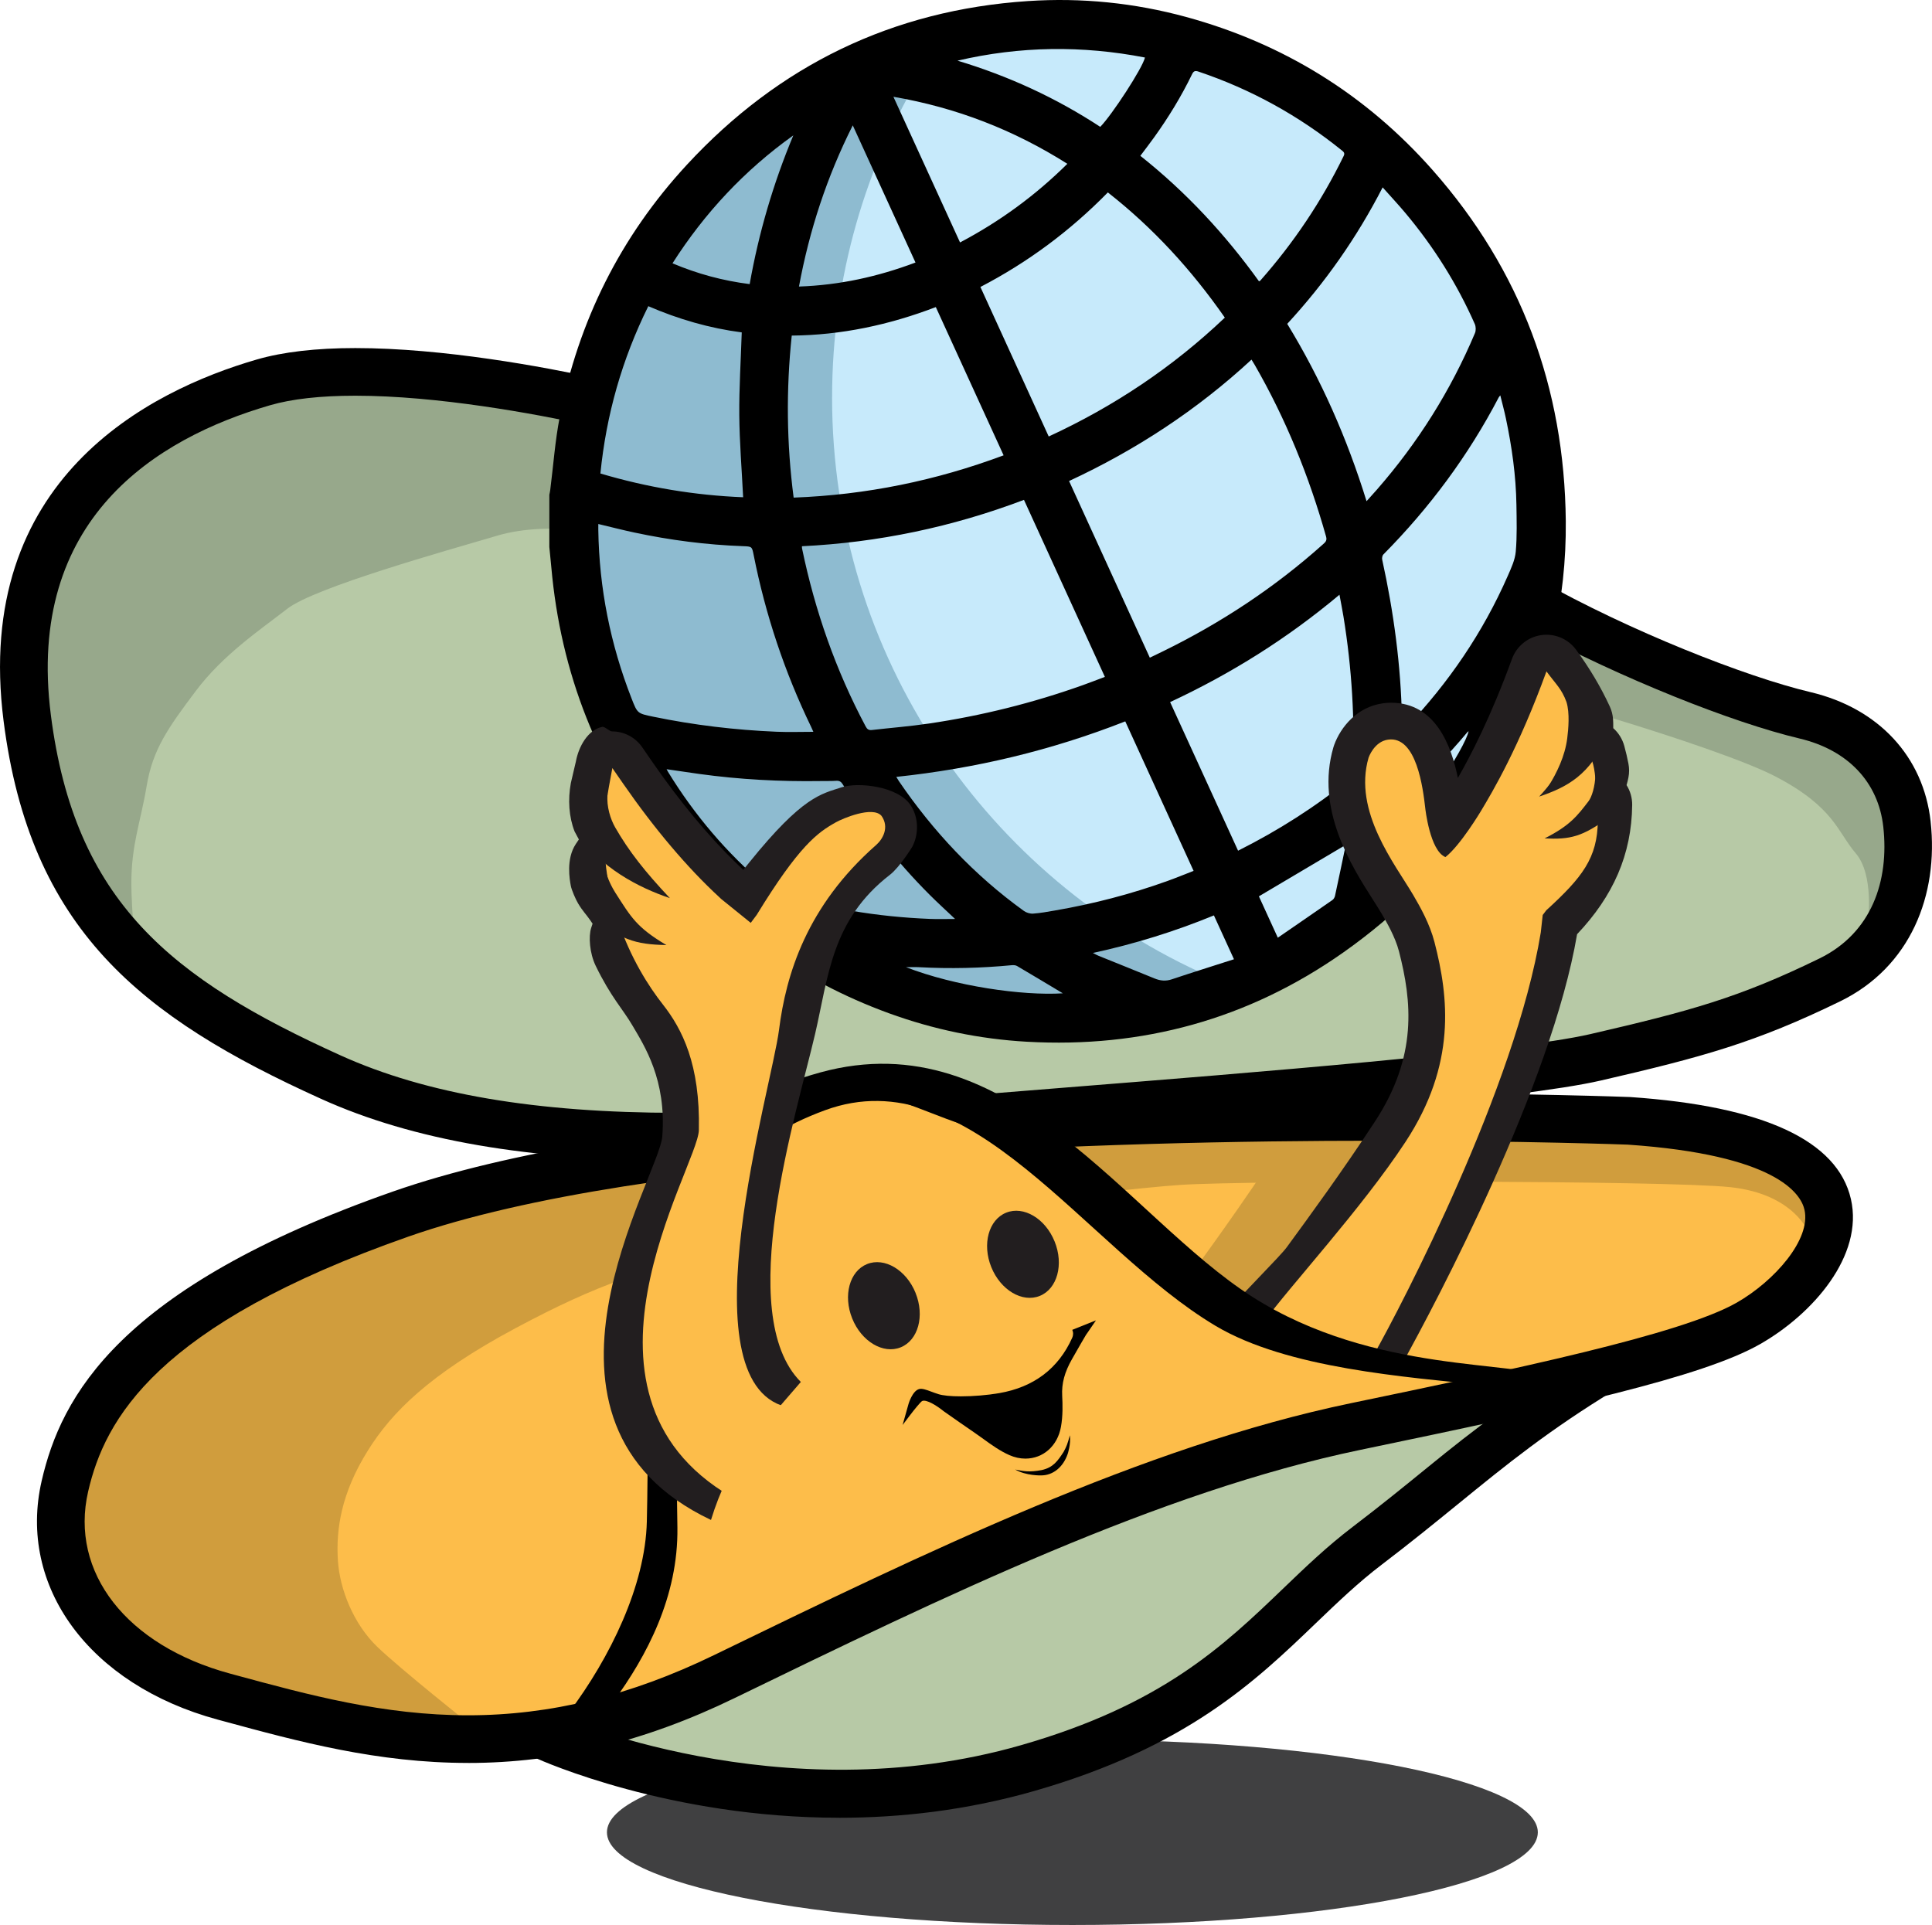 <?xml version="1.0" encoding="UTF-8"?>
<svg id="Layer_1" xmlns="http://www.w3.org/2000/svg" width="26.908mm" height="26.811mm" version="1.1" viewBox="0 0 76.273 76">
  <!-- Generator: Adobe Illustrator 29.0.0, SVG Export Plug-In . SVG Version: 2.1.0 Build 186)  -->
  <defs>
    <style>
      .st0 {
        fill: #b7c9a6;
      }

      .st1 {
        fill: #c7eafb;
      }

      .st2 {
        fill: #221e1f;
      }

      .st3 {
        fill: #fdbd4a;
      }

      .st4 {
        fill-rule: evenodd;
      }

      .st5 {
        fill: #404041;
      }

      .st6 {
        fill: #97a88b;
      }

      .st7 {
        fill: #8ebbd0;
      }

      .st8 {
        fill: #d09d3d;
      }
    </style>
  </defs>
  <path class="st0" d="M23.004,15.873l-7.111-.638s-6.564-.182-7.385.456c-.821.638-5.926,3.282-6.2,4.65-.274,1.368-1.55,8.388-1.55,9.208s3.008,6.017,3.008,6.291,5.471,4.741,5.471,4.741l10.393,4.194,7.932.182,13.403-1.094,13.858-1.003,10.393-1.55,6.747-2.37,3.283-3.829-.274-4.832s-3.1-2.097-3.374-2.097-5.834-1.367-6.108-1.55-3.94-2.93-3.94-2.93l-38.546-7.828Z"/>
  <path class="st6" d="M71.96,28.181c-.273,0-5.834-1.367-6.108-1.55-.274-.183-3.94-2.93-3.94-2.93l-38.546-7.828-7.112-.638s-6.564-.182-7.385.456c-.821.638-5.926,3.282-6.199,4.65-.274,1.368-1.55,8.388-1.55,9.208s3.009,6.017,3.009,6.291c0,.081.483.532,1.16,1.125-.062-.893-.105-1.653-.105-2.067,0-1.569.362-2.414.604-3.863.241-1.448.844-2.293,1.931-3.742,1.087-1.449,2.536-2.414,3.622-3.259,1.086-.845,6.276-2.293,8.328-2.897,2.052-.603,4.949,0,5.312,0s31.265,5.553,32.713,5.673c1.448.121,10.14,2.656,12.433,3.863,2.293,1.207,2.414,2.173,3.138,3.018.724.845.483,2.656.483,2.656l.569.268,1.289-1.504-.274-4.832s-3.1-2.097-3.374-2.097Z"/>
  <path class="st5" d="M60.712,72.341c0,2.021-8.227,3.659-18.375,3.659s-18.376-1.638-18.376-3.659,8.227-3.659,18.376-3.659,18.375,1.638,18.375,3.659Z"/>
  <path class="st1" d="M61.022,20.614c0,10.373-8.408,18.781-18.781,18.781s-18.782-8.408-18.782-18.781S31.868,1.833,42.241,1.833s18.781,8.408,18.781,18.781Z"/>
  <path class="st7" d="M32.85,15.691c0-4.74,1.32-9.173,3.613-12.948-7.545,2.437-13.005,9.515-13.005,17.871,0,10.373,8.409,18.781,18.782,18.781,1.927,0,3.787-.291,5.537-.831-8.79-3.869-14.928-12.653-14.928-22.873Z"/>
  <path class="st0" d="M27.471,70.302l-4.832-1.823s5.744-2.006,7.385-2.918c1.641-.912,7.021-3.373,9.391-4.467,2.371-1.094,6.108-2.553,8.114-3.282,2.006-.73,5.835-1.459,7.112-1.824,1.276-.365,7.111-1.459,7.111-1.459,0,0-2.553,2.644-4.011,3.829-1.459,1.185-5.926,5.105-6.747,5.835-.82.729-3.556,2.917-5.288,3.829-1.733.912-5.379,2.006-7.477,2.37-2.096.365-10.211-.091-10.759-.091Z"/>
  <path class="st3" d="M71.501,47.667c-.207-.904-1.437-2.481-7.349-2.886l-.039-.002c-.721-.025-4.59-.153-9.889-.153-10.275,0-28.927.495-38.377,3.809-10.141,3.557-12.223,7.403-12.905,10.357-.789,3.421,1.579,6.506,5.892,7.677l.221.06c2.899.787,5.896,1.602,9.288,1.602,3.304,0,6.533-.789,9.877-2.412,8.334-4.048,16.951-8.234,25.043-9.916,6.441-1.339,13.1-2.723,15.365-4.017,1.659-.948,3.188-2.748,2.874-4.119Z"/>
  <path class="st8" d="M64.426,44.781l-.039-.002c-.721-.025-4.59-.153-9.889-.153-10.276,0-28.926.495-38.377,3.809-10.14,3.557-12.223,7.403-12.904,10.357-.79,3.421,1.579,6.506,5.892,7.677l.222.06c2.898.787,5.896,1.602,9.287,1.602,0,0-2.816-2.239-3.728-3.117-.936-.901-1.477-2.271-1.55-3.396-.08-1.231.125-2.658,1.185-4.353.934-1.493,2.4-2.994,5.835-4.832,3.407-1.823,4.98-2.234,8.388-3.191,2.559-.719,15.044-2.279,17.87-2.462,2.825-.182,19.145-.182,21.698.091,2.553.274,3.1,1.823,3.1,1.823,0,0,.106.034.265.088.132-.386.174-.765.094-1.116-.207-.904-1.437-2.481-7.349-2.886Z"/>
  <path class="st8" d="M27.767,46.066l-3.387.426c.067.364.133.743.202,1.138.341,1.947.731,4.171,1.492,6.264.307-2.637.79-5.051,2.132-5.356-.199-.819-.354-1.653-.44-2.472Z"/>
  <path class="st8" d="M51.931,42.996c-.186.387-.405.781-.669,1.183-1.795,2.735-3.175,4.686-4.378,6.317l-.26.357,2.947.303,1.566.361.115-.203c.514-.902,2.355-4.23,3.892-8.177l-3.213-.142Z"/>
  <path d="M76.22,32.434c-.284-2.563-2.055-4.471-4.738-5.107-2.558-.606-7.144-2.412-10.744-4.44l-.411,1.92c3.738,2.004,8.079,3.724,10.722,4.351,1.902.451,3.106,1.721,3.302,3.484.237,2.135-.456,4.192-2.522,5.2-3.177,1.549-5.1,2.074-9.048,2.986-3.014.695-13.258,1.514-20.738,2.111-2.502.2-4.767.38-6.488.533-2.426.216-5.62.463-8.811.463-5.576,0-9.924-.741-13.292-2.264-6.698-3.03-10.506-6.071-11.446-13.448-.987-7.74,4.162-10.919,8.656-12.224.859-.25,1.992-.376,3.365-.376,3.257,0,7.08.714,9.116,1.151l.422-1.836c-2.101-.454-6.061-1.196-9.538-1.196-1.55,0-2.859.152-3.889.451C5.882,15.427-1.075,18.924.14,28.46c1.046,8.212,5.389,11.691,12.537,14.924,3.616,1.636,8.217,2.431,14.066,2.431h0c3.265,0,6.513-.252,8.977-.471,1.717-.153,3.976-.333,6.472-.532,7.958-.636,17.86-1.426,21.011-2.153,4.008-.925,6.112-1.5,9.449-3.128,2.767-1.35,3.89-4.188,3.567-7.098Z"/>
  <path class="st4" d="M21.687,21.594v-2.058c.012-.065.028-.13.036-.196.122-.958.19-1.927.373-2.873.735-3.787,2.4-7.125,5.018-9.959C30.745,2.58,35.232.397,40.586.042c2.116-.14,4.203.071,6.246.629,3.841,1.05,7.099,3.067,9.732,6.05,3.486,3.949,5.199,8.589,5.252,13.847.015,1.556-.151,3.098-.503,4.615-1.2,5.183-3.93,9.361-8.288,12.426-3.74,2.631-7.924,3.778-12.491,3.519-1.869-.106-3.683-.485-5.44-1.124-3.56-1.297-6.519-3.44-8.874-6.4-2.614-3.282-4.085-7.03-4.455-11.209-.023-.267-.052-.533-.078-.8ZM43.619,26.723c-1.07-2.341-2.131-4.66-3.194-6.988-2.838,1.074-5.752,1.684-8.766,1.831.002.041,0,.068.006.093.51,2.457,1.33,4.803,2.51,7.021.059.112.123.156.248.141.747-.086,1.497-.144,2.241-.254,2.081-.307,4.114-.814,6.095-1.521.282-.101.562-.21.862-.323ZM45.394,25.966c.194-.094.363-.176.532-.258,2.292-1.123,4.403-2.517,6.307-4.221.092-.082.164-.144.12-.3-.668-2.374-1.587-4.642-2.818-6.781-.038-.067-.081-.132-.127-.208-2.154,1.992-4.559,3.565-7.202,4.793,1.067,2.335,2.123,4.646,3.188,6.975ZM44.423,28.481c-2.919,1.147-5.92,1.862-9.039,2.191.045.075.071.12.1.163,1.357,1.989,2.981,3.721,4.939,5.13.098.07.244.114.364.105.287-.02.572-.073.856-.122,1.517-.261,3.001-.646,4.449-1.167.344-.124.682-.263,1.03-.398-.905-1.98-1.796-3.931-2.698-5.903ZM41.402,17.233c2.58-1.19,4.898-2.739,6.953-4.693-1.308-1.878-2.824-3.536-4.618-4.943-1.486,1.516-3.154,2.757-5.032,3.733.9,1.97,1.795,3.927,2.697,5.903ZM53.949,19.789c.149-.167.279-.309.407-.455,1.621-1.855,2.918-3.915,3.875-6.185.042-.101.037-.254-.007-.355-.702-1.588-1.618-3.044-2.732-4.374-.286-.342-.591-.667-.906-1.022-1.023,1.99-2.275,3.769-3.767,5.388,1.338,2.192,2.362,4.517,3.132,7.004ZM32.11,28.893c-.031-.07-.056-.13-.084-.188-1.048-2.166-1.805-4.43-2.272-6.791-.066-.333-.066-.339-.418-.351-1.447-.052-2.876-.236-4.291-.538-.471-.1-.937-.221-1.425-.337,0,.087,0,.16,0,.232.034,2.299.477,4.518,1.314,6.658.231.592.231.588.852.717,1.608.333,3.234.526,4.873.595.475.02.951.003,1.451.003ZM39.621,17.976c-.895-1.957-1.782-3.898-2.676-5.852-1.847.706-3.731,1.108-5.688,1.125-.226,2.149-.203,4.27.075,6.397,2.864-.107,5.609-.669,8.289-1.669ZM46.195,27.719c.902,1.973,1.791,3.916,2.683,5.867,1.589-.797,3.058-1.734,4.42-2.836.061-.049.098-.158.103-.241.097-2.068-.03-4.124-.362-6.167-.046-.279-.102-.556-.158-.862-2.055,1.724-4.273,3.114-6.685,4.239ZM55.367,28.817c.035-.009.051-.008.06-.015.031-.026.061-.053.088-.082,1.676-1.763,3.028-3.746,4.007-5.975.136-.311.29-.636.319-.966.054-.613.035-1.233.026-1.85-.018-1.151-.179-2.287-.416-3.412-.062-.294-.141-.584-.221-.908-.042.054-.056.068-.064.085-1.2,2.298-2.729,4.354-4.551,6.196-.043.043-.061.143-.047.206.456,2.077.738,4.175.78,6.303.002.138.013.275.019.417ZM49.704,11.106c.025-.013.04-.016.049-.025,1.32-1.493,2.42-3.132,3.294-4.923.054-.11.006-.156-.065-.214-1.704-1.376-3.589-2.418-5.666-3.117-.135-.046-.195-.023-.258.11-.422.872-.927,1.696-1.491,2.482-.175.244-.359.482-.547.733,1.809,1.434,3.349,3.099,4.684,4.954ZM26.316,30.369c.03.057.042.08.055.102,1.043,1.704,2.322,3.209,3.847,4.502.12.102.258.202.405.25,1.978.642,4.012.973,6.088,1.056.319.013.639.002.994.002-.353-.335-.685-.636-1.001-.952-1.318-1.316-2.456-2.776-3.432-4.361-.064-.105-.132-.149-.256-.142-.201.013-.403.006-.604.01-1.609.025-3.211-.06-4.805-.28-.418-.058-.835-.121-1.29-.187ZM29.283,13.123c-1.264-.164-2.495-.518-3.689-1.035-1.038,2.098-1.66,4.287-1.891,6.606,1.856.551,3.737.862,5.635.938-.054-1.099-.143-2.17-.152-3.242-.009-1.079.061-2.159.097-3.267ZM42.138,6.467c-2.117-1.338-4.382-2.219-6.867-2.646.887,1.939,1.757,3.842,2.63,5.751,1.577-.832,2.973-1.854,4.237-3.105ZM36.142,10.364c-.826-1.806-1.644-3.594-2.476-5.415-1.026,2.041-1.712,4.143-2.124,6.364,1.6-.055,3.11-.388,4.6-.948ZM43.437,5.008c.463-.472,1.665-2.312,1.765-2.737-2.476-.481-4.942-.451-7.401.124,2.009.603,3.889,1.468,5.636,2.613ZM31.32,5.345c-1.919,1.372-3.498,3.054-4.771,5.051.984.416,1.986.687,3.047.821.359-2.025.932-3.979,1.724-5.873ZM48.716,37.872c-.282-.616-.535-1.166-.792-1.731-1.55.636-3.121,1.123-4.778,1.483.103.052.161.086.222.111.738.299,1.478.594,2.214.896.226.092.439.114.677.034.805-.269,1.615-.523,2.457-.793ZM53.13,33.355c-1.152.683-2.285,1.354-3.43,2.033.233.51.478,1.044.747,1.633.732-.504,1.444-.992,2.154-1.486.049-.034.09-.103.103-.163.146-.673.286-1.347.426-2.017ZM41.96,39.217c-.611-.366-1.208-.726-1.809-1.079-.056-.033-.141-.037-.211-.031-1.213.116-2.428.145-3.645.079-.159-.009-.319-.001-.527-.001,1.932.749,4.588,1.133,6.192,1.032ZM55.092,33.199c.795-.709,2.776-3.694,2.886-4.333-.017.015-.035.027-.048.042-.793.952-1.661,1.832-2.591,2.651-.033.029-.074.07-.078.109-.059.499-.112.999-.17,1.531Z"/>
  <path d="M18.48,69.602h0c-3.588,0-6.682-.84-9.674-1.653l-.221-.06c-5.051-1.371-7.904-5.248-6.94-9.428.766-3.321,3.033-7.619,13.851-11.413,9.171-3.217,26.196-3.892,38.864-3.892,5.855,0,9.959.154,10,.156,5.259.36,8.181,1.714,8.712,4.026.512,2.236-1.496,4.535-3.578,5.725-2.293,1.311-7.743,2.506-15.794,4.18-7.915,1.645-16.45,5.791-24.705,9.801-3.544,1.722-6.984,2.559-10.514,2.559ZM54.361,45.037c-10.251,0-28.849.492-38.242,3.786-9.951,3.49-11.983,7.21-12.64,10.062-.736,3.191,1.514,6.08,5.6,7.189l.221.06c2.873.78,5.844,1.587,9.181,1.587,3.239,0,6.41-.775,9.693-2.369,8.358-4.059,17-8.257,25.144-9.95,6.409-1.333,13.037-2.711,15.244-3.971,1.496-.855,2.945-2.502,2.677-3.671-.146-.639-1.119-2.167-6.977-2.569-.013,0-4.085-.153-9.9-.153Z"/>
  <path d="M33.13,71.766c-6.696,0-11.708-2.233-11.99-2.361l.778-1.712c.088.04,8.883,3.939,18.398,1.206,5.566-1.598,7.987-3.923,10.329-6.17.901-.866,1.753-1.683,2.764-2.452,1.115-.849,2.057-1.616,2.968-2.358,1.891-1.539,3.427-2.721,6.19-4.401l1.226,1.335c-2.653,1.613-4.31,2.962-6.228,4.525-.923.751-1.877,1.528-3.017,2.396-.925.704-1.739,1.485-2.601,2.312-2.389,2.294-5.098,4.895-11.111,6.622-2.691.772-5.307,1.059-7.706,1.059Z"/>
  <path class="st2" d="M64.216,30.995c.031-.108.056-.21.073-.299.035-.181.035-.367,0-.548-.044-.229-.098-.458-.164-.7-.076-.275-.229-.517-.435-.7.003-.149-.003-.274-.009-.361-.013-.172-.056-.34-.129-.497-.35-.76-.797-1.514-1.331-2.24-.316-.43-.844-.651-1.373-.576-.528.076-.972.436-1.156.938-.843,2.315-1.635,3.826-2.137,4.703-.253-1.267-.883-2.971-2.637-2.971-.103,0-.207.007-.315.022-1.033.142-1.674.941-1.931,1.644-.011.031-.022.063-.031.095-.715,2.443.71,4.68,1.562,6.017.127.199.244.382.341.547.187.319.537.914.686,1.49.507,1.968.744,4.144-.953,6.727-1.29,1.966-2.556,3.697-3.481,4.961-.254.348-1.683,1.761-2.083,2.252,2.294,1.207,4.647,1.781,6.639,2.354,1.367-2.468,5.9-11.025,6.91-16.97,1.426-1.505,2.154-3.146,2.175-5.102.003-.283-.077-.555-.222-.785Z"/>
  <path class="st3" d="M61.504,32.861c.728-.489.889-.588,1.282-1.139.069-.098.196-.362.235-.675-.039-.201-.047-.826-.228-1.143-.536.584-.997.939-1.677,1.168.353-.572.666-1.214.757-1.923.045-.357.105-.996-.03-1.434-.196-.528-.4-.678-.79-1.208-1.096,3.011-2.118,4.733-2.589,5.517,0,0-.815,1.362-1.4,1.814-.614-.248-.795-1.923-.795-1.923-.09-.792-.345-2.869-1.468-2.714-.555.076-.769.709-.77.71-.622,2.128,1.052,4.217,1.762,5.425.285.486.652,1.138.84,1.862.562,2.18.867,4.821-1.144,7.883-1.733,2.641-4.642,5.787-5.568,7.082l2.535.966,1.811.302c1.064-1.892,5.567-10.514,6.562-16.619l.076-.687.141-.186c1.421-1.297,2.02-2.063,2.035-3.53-.603.457-.936.49-1.576.452Z"/>
  <path class="st3" d="M45.333,51.378l.422-1.026s-6.217-5.613-7.364-5.854c-1.146-.241-3.38-1.449-4.225-1.207-.845.241-2.897.664-3.802,1.147-.905.483-.831,4.572-.468,5.236s15.437,1.705,15.437,1.705Z"/>
  <path d="M61.3,54.423c-1.37-.742-7.034-.148-11.863-3.226-4.943-3.151-9.567-10.914-17.051-8.857-7.906,2.173-6.627,8.359-6.85,17.729-.06,2.535-1.448,5.372-3.078,7.545l1.75-.423c1.328-1.811,2.571-4.16,2.535-6.88-.121-9.114-.507-14.144,5.824-16.477,5.734-2.112,10.251,5.43,15.421,8.51,2.837,1.69,7.509,2.015,10.683,2.354,0,0,1.467-.556,2.629-.275Z"/>
  <path class="st2" d="M31.617,54.562c-2.671-2.671-.166-10.607.564-13.749.523-2.252.643-4.494,2.954-6.277.381-.294.879-1.1.879-1.1.267-.511.254-1.165-.064-1.646-.498-.754-2.079-.918-2.716-.709-.818.268-1.543.354-3.642,2.955l-.249.308-.285-.275c-1.077-1.042-2.21-2.407-3.278-3.949l-.428-.62c-.271-.391-.716-.624-1.191-.624-.102,0-.287-.2-.387-.179-.574.123-.931.786-1.038,1.363l-.2.855c-.122.657-.075,1.343.146,1.908l.171.319-.122.181c-.392.595-.241,1.41-.196,1.651.032.171.197.545.287.694.188.314.316.426.47.651l.102.148-.056.17c-.107.328-.064.992.177,1.49.609,1.256,1.072,1.705,1.463,2.378.452.775,1.341,2.122,1.168,4.365-.123,1.601-6.226,11.276,1.923,15.139.724-2.354,1.735-3.335,3.546-5.447Z"/>
  <path class="st3" d="M32.993,32.469c-.714.397-1.448.921-3.12,3.652l-.235.314-1.17-.946-.079-.075c-1.246-1.148-2.555-2.694-3.785-4.471l-.429-.619-.137.741c-.759,4.097,1.033,7.198,2.125,8.584.765.971,1.485,2.375,1.427,4.973-.032,1.449-5.917,10.68,1.627,14.663.724-1.856,1.267-2.641,1.811-3.742-4.029-1.026-.564-12.579-.273-14.885.276-2.184,1.091-4.885,3.836-7.299.259-.228.528-.694.211-1.147-.347-.407-1.539.105-1.811.256Z"/>
  <g>
    <path class="st2" d="M26.444,35.457c-.971-1.03-1.622-1.854-2.158-2.791-.181-.317-.347-.815-.302-1.313l-1.244,1.517c.996,1.406,2.45,2.164,3.704,2.588Z"/>
    <path class="st2" d="M26.309,37.312c-1.183-.702-1.398-1.103-2.016-2.067-.103-.16-.323-.558-.383-.89l-.672,1.705c1.242,1.054,1.83,1.226,3.071,1.252Z"/>
  </g>
  <path class="st2" d="M60.764,31.45c.864-.917,1.04-1.588,1.517-2.422.161-.282.443-1.077.211-1.826l.966,1.841c-.693,1.557-1.578,2.03-2.694,2.407Z"/>
  <path class="st2" d="M60.977,33.102c.995-.5,1.297-.894,1.738-1.471.122-.16.26-.566.272-1.064l.542,1.695c-1.062.782-1.547.888-2.551.839Z"/>
  <path class="st2" d="M41.635,49.014c.368.907.106,1.87-.585,2.149-.69.28-1.548-.229-1.915-1.136-.367-.907-.105-1.87.586-2.149.689-.28,1.548.229,1.914,1.137Z"/>
  <path class="st2" d="M36.144,51.044c.368.907.106,1.869-.585,2.149-.69.28-1.548-.229-1.914-1.137-.368-.907-.106-1.87.584-2.149.69-.279,1.548.229,1.916,1.137Z"/>
  <path d="M42.333,52.503l.024.079s.03.105-.028.236c-.545,1.213-1.515,1.948-2.881,2.184-.461.08-1.028.127-1.515.127-.4,0-.709-.031-.895-.09-.1-.032-.193-.067-.277-.098-.202-.076-.358-.129-.468-.102-.272.066-.424.583-.425.588l-.234.832.289-.381c.188-.248.419-.526.478-.562.018-.011.043-.016.073-.016.231,0,.644.302.79.422.402.282.803.565,1.21.842.102.07.203.143.305.216l.04.029c.325.235.661.478,1.035.642.206.09.416.136.625.136.707,0,1.272-.503,1.406-1.253.079-.437.067-.886.049-1.228-.026-.486.094-.933.389-1.45l.074-.129c.145-.254.446-.782.477-.826.02-.027.039-.055.058-.082l.335-.49-.932.373Z"/>
  <path d="M41.123,58.04c-.492.091-.702.046-1.043-.021.43.249,1.009.231,1.009.231.474.007.88-.318,1.062-.848,0,0,.132-.381.086-.737-.096.357-.13.441-.248.658-.229.35-.405.616-.867.717Z"/>
</svg>